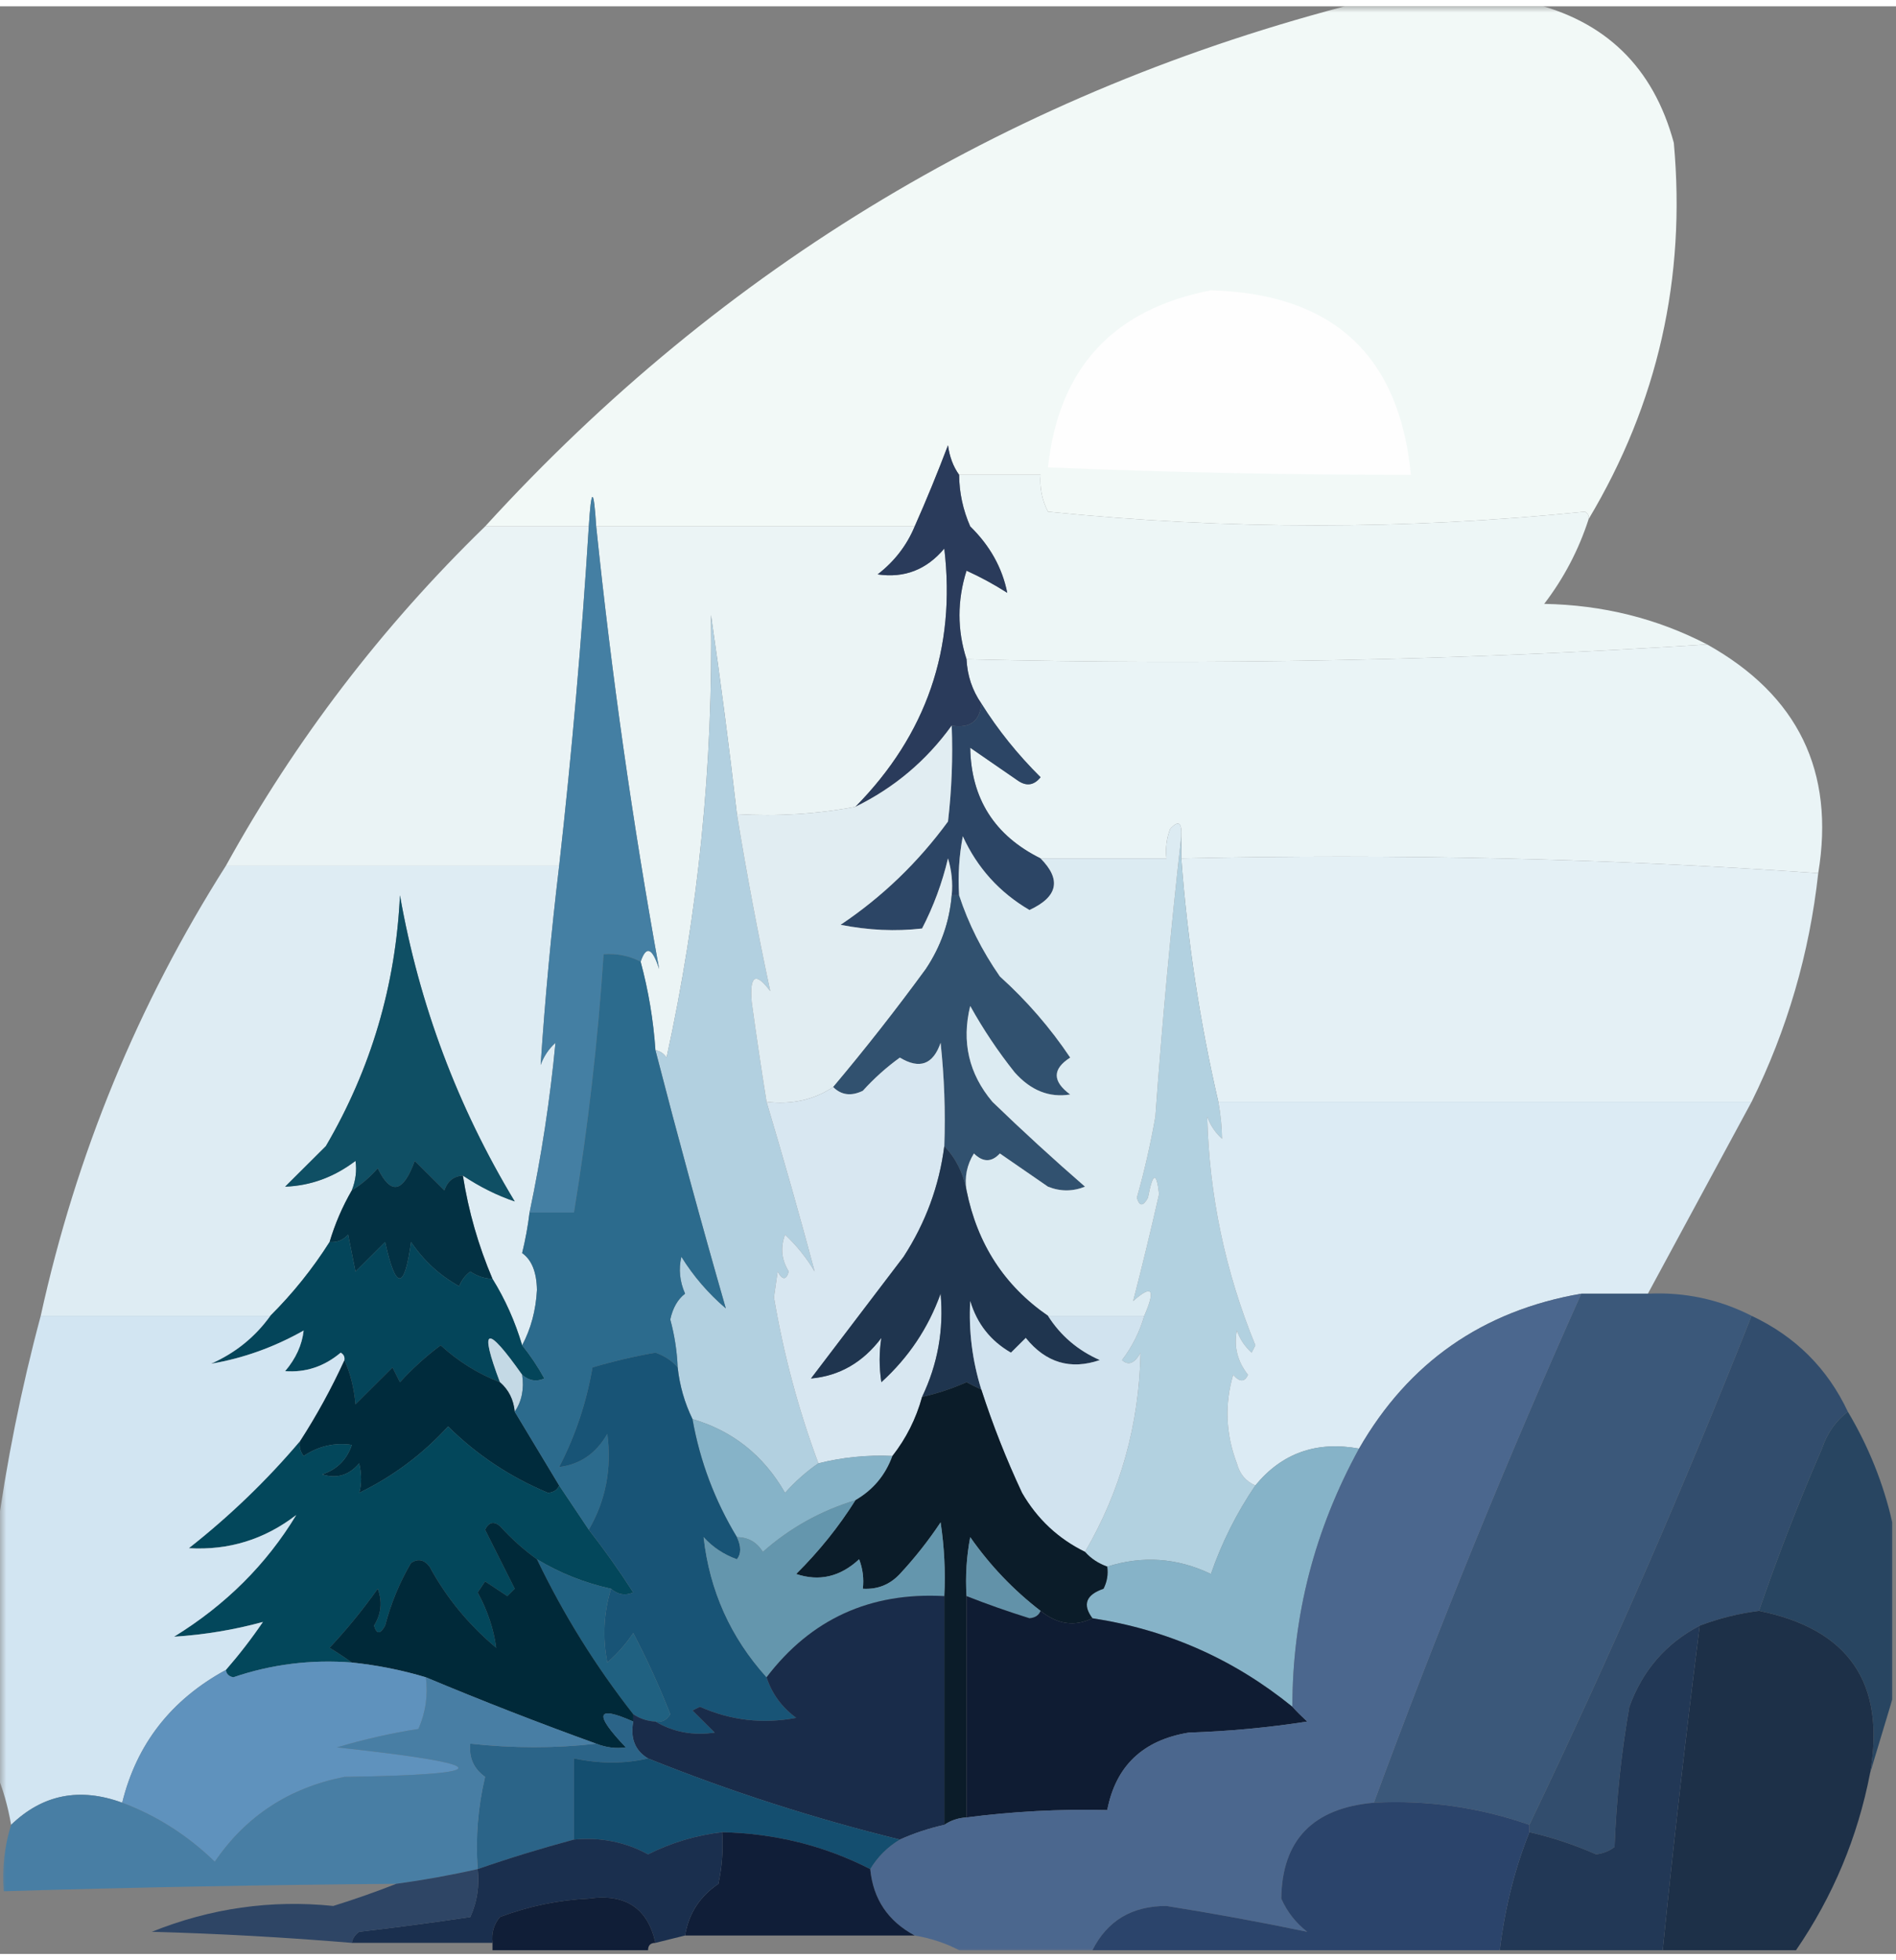<?xml version="1.0" encoding="UTF-8"?>
<svg xmlns="http://www.w3.org/2000/svg" xmlns:xlink="http://www.w3.org/1999/xlink" width="150px" height="155px" viewBox="0 0 150 154" version="1.1">
<rect x="0" y="0" width="150" height="154" fill="#808080" stroke="none"/>
<defs>
<filter id="alpha" filterUnits="objectBoundingBox" x="0%" y="0%" width="100%" height="100%">
  <feColorMatrix type="matrix" in="SourceGraphic" values="0 0 0 0 1 0 0 0 0 1 0 0 0 0 1 0 0 0 1 0"/>
</filter>
<mask id="mask0">
  <g filter="url(#alpha)">
<rect x="0" y="0" width="150" height="154" style="fill:rgb(0%,0%,0%);fill-opacity:0.992;stroke:none;"/>
  </g>
</mask>
<clipPath id="clip1">
  <rect x="0" y="0" width="150" height="154"/>
</clipPath>
<g id="surface5" clip-path="url(#clip1)">
<path style=" stroke:none;fill-rule:evenodd;fill:rgb(95.294%,98.039%,97.255%);fill-opacity:1;" d="M 107.52 -0.293 C 112.012 -0.293 116.504 -0.293 120.996 -0.293 C 126.992 1.109 130.801 4.805 132.422 10.793 C 133.398 21.48 131.152 31.398 125.684 40.543 C 125.723 40.285 125.625 40.09 125.391 39.957 C 111.27 41.406 97.109 41.406 82.91 39.957 C 82.438 39.043 82.242 38.07 82.324 37.043 C 80.176 37.043 78.027 37.043 75.879 37.043 C 75.414 36.395 75.121 35.617 75 34.707 C 74.172 36.887 73.297 39.027 72.363 41.125 C 63.965 41.125 55.566 41.125 47.168 41.125 C 46.973 38.016 46.777 38.016 46.582 41.125 C 43.848 41.125 41.113 41.125 38.379 41.125 C 57.258 20.449 80.305 6.645 107.52 -0.293 Z M 107.52 -0.293 "/>
</g>
<mask id="mask1">
  <g filter="url(#alpha)">
<rect x="0" y="0" width="150" height="154" style="fill:rgb(0%,0%,0%);fill-opacity:0.992;stroke:none;"/>
  </g>
</mask>
<clipPath id="clip2">
  <rect x="0" y="0" width="150" height="154"/>
</clipPath>
<g id="surface8" clip-path="url(#clip2)">
<path style=" stroke:none;fill-rule:evenodd;fill:rgb(93.333%,96.863%,96.863%);fill-opacity:1;" d="M 75.879 37.043 C 78.027 37.043 80.176 37.043 82.324 37.043 C 82.242 38.07 82.438 39.043 82.91 39.957 C 97.109 41.406 111.27 41.406 125.391 39.957 C 125.625 40.09 125.723 40.285 125.684 40.543 C 124.898 42.977 123.727 45.211 122.168 47.25 C 126.789 47.332 131.086 48.398 135.059 50.457 C 115.5 51.719 95.969 52.109 76.465 51.625 C 75.723 49.32 75.723 46.984 76.465 44.625 C 77.586 45.133 78.66 45.719 79.688 46.375 C 79.293 44.395 78.316 42.645 76.758 41.125 C 76.184 39.816 75.891 38.457 75.879 37.043 Z M 75.879 37.043 "/>
</g>
<mask id="mask2">
  <g filter="url(#alpha)">
<rect x="0" y="0" width="150" height="154" style="fill:rgb(0%,0%,0%);fill-opacity:0.996;stroke:none;"/>
  </g>
</mask>
<clipPath id="clip3">
  <rect x="0" y="0" width="150" height="154"/>
</clipPath>
<g id="surface11" clip-path="url(#clip3)">
<path style=" stroke:none;fill-rule:evenodd;fill:rgb(91.765%,95.686%,96.471%);fill-opacity:1;" d="M 135.059 50.457 C 142.25 54.473 145.18 60.5 143.848 68.543 C 127.258 67.379 110.461 66.992 93.457 67.375 C 93.457 66.793 93.457 66.207 93.457 65.625 C 93.52 64.527 93.227 64.336 92.578 65.043 C 92.289 65.797 92.191 66.574 92.285 67.375 C 88.965 67.375 85.645 67.375 82.324 67.375 C 78.688 65.574 76.828 62.656 76.758 58.625 C 78.027 59.5 79.297 60.375 80.566 61.25 C 81.23 61.688 81.816 61.59 82.324 60.957 C 80.508 59.156 78.945 57.211 77.637 55.125 C 76.914 54.078 76.527 52.91 76.465 51.625 C 95.969 52.109 115.5 51.719 135.059 50.457 Z M 135.059 50.457 "/>
</g>
<mask id="mask3">
  <g filter="url(#alpha)">
<rect x="0" y="0" width="150" height="154" style="fill:rgb(0%,0%,0%);fill-opacity:0.988;stroke:none;"/>
  </g>
</mask>
<clipPath id="clip4">
  <rect x="0" y="0" width="150" height="154"/>
</clipPath>
<g id="surface14" clip-path="url(#clip4)">
<path style=" stroke:none;fill-rule:evenodd;fill:rgb(92.157%,95.686%,96.471%);fill-opacity:1;" d="M 38.379 41.125 C 41.113 41.125 43.848 41.125 46.582 41.125 C 46.023 50.09 45.242 59.035 44.238 67.957 C 35.449 67.957 26.66 67.957 17.871 67.957 C 23.363 58.016 30.199 49.07 38.379 41.125 Z M 38.379 41.125 "/>
</g>
<mask id="mask4">
  <g filter="url(#alpha)">
<rect x="0" y="0" width="150" height="154" style="fill:rgb(0%,0%,0%);fill-opacity:0.996;stroke:none;"/>
  </g>
</mask>
<clipPath id="clip5">
  <rect x="0" y="0" width="150" height="154"/>
</clipPath>
<g id="surface17" clip-path="url(#clip5)">
<path style=" stroke:none;fill-rule:evenodd;fill:rgb(89.412%,94.118%,96.078%);fill-opacity:1;" d="M 93.457 67.375 C 110.461 66.992 127.258 67.379 143.848 68.543 C 143.156 74.879 141.398 80.906 138.574 86.625 C 124.512 86.625 110.449 86.625 96.387 86.625 C 94.922 80.301 93.945 73.883 93.457 67.375 Z M 93.457 67.375 "/>
</g>
<mask id="mask5">
  <g filter="url(#alpha)">
<rect x="0" y="0" width="150" height="154" style="fill:rgb(0%,0%,0%);fill-opacity:0.992;stroke:none;"/>
  </g>
</mask>
<clipPath id="clip6">
  <rect x="0" y="0" width="150" height="154"/>
</clipPath>
<g id="surface20" clip-path="url(#clip6)">
<path style=" stroke:none;fill-rule:evenodd;fill:rgb(87.451%,92.941%,95.686%);fill-opacity:1;" d="M 17.871 67.957 C 26.66 67.957 35.449 67.957 44.238 67.957 C 43.609 73.215 43.121 78.465 42.773 83.707 C 43.02 83.023 43.41 82.441 43.945 81.957 C 43.52 86.441 42.836 90.914 41.895 95.375 C 41.766 96.449 41.57 97.52 41.309 98.582 C 42.066 99.117 42.457 100.09 42.48 101.5 C 42.395 103.109 42.004 104.566 41.309 105.875 C 40.746 103.984 39.965 102.234 38.965 100.625 C 37.848 98.004 37.066 95.285 36.621 92.457 C 37.973 93.355 39.34 94.035 40.723 94.5 C 36.191 86.996 33.164 78.926 31.641 70.293 C 31.309 77.406 29.355 84.02 25.781 90.125 C 24.707 91.195 23.633 92.266 22.559 93.332 C 24.582 93.258 26.438 92.574 28.125 91.293 C 28.238 92.062 28.141 92.84 27.832 93.625 C 27.086 94.914 26.5 96.277 26.074 97.707 C 24.734 99.82 23.172 101.766 21.387 103.543 C 15.332 103.543 9.277 103.543 3.223 103.543 C 6.023 90.781 10.906 78.918 17.871 67.957 Z M 17.871 67.957 "/>
</g>
<mask id="mask6">
  <g filter="url(#alpha)">
<rect x="0" y="0" width="150" height="154" style="fill:rgb(0%,0%,0%);fill-opacity:0.996;stroke:none;"/>
  </g>
</mask>
<clipPath id="clip7">
  <rect x="0" y="0" width="150" height="154"/>
</clipPath>
<g id="surface23" clip-path="url(#clip7)">
<path style=" stroke:none;fill-rule:evenodd;fill:rgb(86.275%,92.157%,95.686%);fill-opacity:1;" d="M 96.387 86.625 C 110.449 86.625 124.512 86.625 138.574 86.625 C 135.84 91.68 133.105 96.734 130.371 101.793 C 128.613 101.793 126.855 101.793 125.098 101.793 C 117.297 103.145 111.438 107.23 107.52 114.043 C 104.145 113.43 101.41 114.402 99.316 116.957 C 98.559 116.633 98.074 116.051 97.852 115.207 C 96.973 112.891 96.875 110.559 97.559 108.207 C 98.082 108.797 98.473 108.797 98.73 108.207 C 97.895 107.141 97.602 105.973 97.852 104.707 C 98.098 105.391 98.488 105.977 99.023 106.457 C 99.121 106.266 99.219 106.07 99.316 105.875 C 96.934 100.051 95.664 94.023 95.508 87.793 C 95.754 88.477 96.145 89.059 96.68 89.543 C 96.668 88.605 96.57 87.633 96.387 86.625 Z M 96.387 86.625 "/>
</g>
<mask id="mask7">
  <g filter="url(#alpha)">
<rect x="0" y="0" width="150" height="154" style="fill:rgb(0%,0%,0%);fill-opacity:0.992;stroke:none;"/>
  </g>
</mask>
<clipPath id="clip8">
  <rect x="0" y="0" width="150" height="154"/>
</clipPath>
<g id="surface26" clip-path="url(#clip8)">
<path style=" stroke:none;fill-rule:evenodd;fill:rgb(19.216%,30.196%,42.745%);fill-opacity:1;" d="M 138.574 103.543 C 142.031 105.164 144.574 107.691 146.191 111.125 C 145.234 111.855 144.551 112.824 144.141 114.043 C 142.305 118.273 140.645 122.551 139.16 126.875 C 137.539 127.082 135.977 127.473 134.473 128.043 C 131.809 129.438 129.953 131.574 128.906 134.457 C 128.266 138.121 127.875 141.816 127.734 145.543 C 127.309 145.867 126.82 146.062 126.27 146.125 C 124.559 145.367 122.801 144.785 120.996 144.375 C 120.996 144.18 120.996 143.984 120.996 143.793 C 127.305 130.637 133.164 117.219 138.574 103.543 Z M 138.574 103.543 "/>
</g>
<mask id="mask8">
  <g filter="url(#alpha)">
<rect x="0" y="0" width="150" height="154" style="fill:rgb(0%,0%,0%);fill-opacity:0.976;stroke:none;"/>
  </g>
</mask>
<clipPath id="clip9">
  <rect x="0" y="0" width="150" height="154"/>
</clipPath>
<g id="surface29" clip-path="url(#clip9)">
<path style=" stroke:none;fill-rule:evenodd;fill:rgb(14.902%,26.667%,37.647%);fill-opacity:1;" d="M 146.191 111.125 C 147.828 113.871 149 116.789 149.707 119.875 C 149.707 124.543 149.707 129.207 149.707 133.875 C 149.121 135.82 148.535 137.766 147.949 139.707 C 149.195 132.59 146.266 128.312 139.16 126.875 C 140.645 122.551 142.305 118.273 144.141 114.043 C 144.551 112.824 145.234 111.855 146.191 111.125 Z M 146.191 111.125 "/>
</g>
<mask id="mask9">
  <g filter="url(#alpha)">
<rect x="0" y="0" width="150" height="154" style="fill:rgb(0%,0%,0%);fill-opacity:0.996;stroke:none;"/>
  </g>
</mask>
<clipPath id="clip10">
  <rect x="0" y="0" width="150" height="154"/>
</clipPath>
<g id="surface32" clip-path="url(#clip10)">
<path style=" stroke:none;fill-rule:evenodd;fill:rgb(82.353%,89.804%,94.902%);fill-opacity:1;" d="M 3.223 103.543 C 9.277 103.543 15.332 103.543 21.387 103.543 C 20.188 105.215 18.625 106.477 16.699 107.332 C 19.242 106.902 21.684 106.027 24.023 104.707 C 23.895 105.848 23.406 106.918 22.559 107.918 C 24.18 108.039 25.645 107.555 26.953 106.457 C 27.188 106.59 27.285 106.785 27.246 107.043 C 26.223 109.273 25.051 111.414 23.73 113.457 C 21.109 116.551 18.18 119.371 14.941 121.918 C 18.094 122.102 20.926 121.227 23.438 119.293 C 21.078 123.195 17.855 126.402 13.77 128.918 C 16.176 128.762 18.52 128.375 20.801 127.75 C 19.891 129.086 18.914 130.348 17.871 131.543 C 13.543 133.898 10.809 137.398 9.668 142.043 C 6.293 140.809 3.363 141.395 0.879 143.793 C 0.629 142.328 0.238 140.965 -0.293 139.707 C -0.293 133.484 -0.293 127.266 -0.293 121.043 C 0.504 115.141 1.676 109.305 3.223 103.543 Z M 3.223 103.543 "/>
</g>
<mask id="mask10">
  <g filter="url(#alpha)">
<rect x="0" y="0" width="150" height="154" style="fill:rgb(0%,0%,0%);fill-opacity:0.996;stroke:none;"/>
  </g>
</mask>
<clipPath id="clip11">
  <rect x="0" y="0" width="150" height="154"/>
</clipPath>
<g id="surface35" clip-path="url(#clip11)">
<path style=" stroke:none;fill-rule:evenodd;fill:rgb(29.02%,40%,55.686%);fill-opacity:1;" d="M 125.098 101.793 C 119.168 115.035 113.699 128.453 108.691 142.043 C 103.867 142.469 101.426 144.996 101.367 149.625 C 101.828 150.668 102.512 151.543 103.418 152.25 C 99.777 151.492 96.066 150.812 92.285 150.207 C 89.555 150.203 87.602 151.371 86.426 153.707 C 82.91 153.707 79.395 153.707 75.879 153.707 C 74.824 153.148 73.652 152.762 72.363 152.543 C 70.246 151.406 69.074 149.656 68.848 147.293 C 69.434 146.32 70.215 145.543 71.191 144.957 C 72.316 144.453 73.488 144.066 74.707 143.793 C 75.23 143.438 75.816 143.242 76.465 143.207 C 80.156 142.73 83.867 142.535 87.598 142.625 C 88.273 139.133 90.422 137.094 94.043 136.5 C 97.188 136.398 100.312 136.109 103.418 135.625 C 102.984 135.227 102.594 134.84 102.246 134.457 C 102.246 127.266 104.004 120.461 107.52 114.043 C 111.438 107.23 117.297 103.145 125.098 101.793 Z M 125.098 101.793 "/>
</g>
<mask id="mask11">
  <g filter="url(#alpha)">
<rect x="0" y="0" width="150" height="154" style="fill:rgb(0%,0%,0%);fill-opacity:0.984;stroke:none;"/>
  </g>
</mask>
<clipPath id="clip12">
  <rect x="0" y="0" width="150" height="154"/>
</clipPath>
<g id="surface38" clip-path="url(#clip12)">
<path style=" stroke:none;fill-rule:evenodd;fill:rgb(27.843%,49.412%,64.706%);fill-opacity:1;" d="M 33.691 132.125 C 38.141 133.988 42.633 135.738 47.168 137.375 C 43.953 137.746 40.633 137.746 37.207 137.375 C 37.086 138.477 37.477 139.352 38.379 140 C 37.812 142.371 37.617 144.801 37.793 147.293 C 35.664 147.773 33.516 148.16 31.348 148.457 C 20.992 148.539 10.641 148.734 0.293 149.043 C 0.156 147.227 0.352 145.477 0.879 143.793 C 3.363 141.395 6.293 140.809 9.668 142.043 C 12.398 143.066 14.84 144.621 16.992 146.707 C 19.453 143.102 22.871 140.863 27.246 140 C 39.465 139.816 39.27 139.035 26.66 137.668 C 28.77 137.039 30.918 136.551 33.105 136.207 C 33.676 134.898 33.871 133.539 33.691 132.125 Z M 33.691 132.125 "/>
</g>
<mask id="mask12">
  <g filter="url(#alpha)">
<rect x="0" y="0" width="150" height="154" style="fill:rgb(0%,0%,0%);fill-opacity:0.886;stroke:none;"/>
  </g>
</mask>
<clipPath id="clip13">
  <rect x="0" y="0" width="150" height="154"/>
</clipPath>
<g id="surface41" clip-path="url(#clip13)">
<path style=" stroke:none;fill-rule:evenodd;fill:rgb(13.725%,23.922%,38.039%);fill-opacity:1;" d="M 37.793 147.293 C 37.941 148.629 37.746 149.895 37.207 151.082 C 34.285 151.52 31.355 151.91 28.418 152.25 C 28.094 152.473 27.898 152.766 27.832 153.125 C 22.578 152.688 17.305 152.395 12.012 152.25 C 16.66 150.383 21.445 149.703 26.367 150.207 C 28.113 149.664 29.773 149.078 31.348 148.457 C 33.516 148.16 35.664 147.773 37.793 147.293 Z M 37.793 147.293 "/>
</g>
</defs>
<g id="surface1">
<use xlink:href="#surface5" mask="url(#mask0)"/>
<path style=" stroke:none;fill-rule:evenodd;fill:rgb(99.608%,99.608%,99.608%);fill-opacity:1;" d="M 95.801 22.457 C 105.438 22.719 110.711 27.582 111.621 37.043 C 102.047 37.047 92.477 36.852 82.91 36.457 C 83.754 28.617 88.051 23.953 95.801 22.457 Z M 95.801 22.457 "/>
<use xlink:href="#surface8" mask="url(#mask1)"/>
<path style=" stroke:none;fill-rule:evenodd;fill:rgb(92.157%,95.686%,96.078%);fill-opacity:1;" d="M 47.168 41.125 C 55.566 41.125 63.965 41.125 72.363 41.125 C 71.738 42.629 70.762 43.891 69.434 44.918 C 71.547 45.23 73.305 44.547 74.707 42.875 C 75.641 50.781 73.297 57.586 67.676 63.293 C 64.664 63.867 61.539 64.062 58.301 63.875 C 57.695 58.617 57.012 53.367 56.25 48.125 C 56.426 59.941 55.254 71.605 52.734 83.125 C 52.512 82.801 52.219 82.605 51.855 82.543 C 51.691 80.164 51.301 77.832 50.684 75.543 C 51.121 74.238 51.609 74.434 52.148 76.125 C 50.047 64.543 48.387 52.879 47.168 41.125 Z M 47.168 41.125 "/>
<use xlink:href="#surface11" mask="url(#mask2)"/>
<use xlink:href="#surface14" mask="url(#mask3)"/>
<path style=" stroke:none;fill-rule:evenodd;fill:rgb(16.471%,23.137%,35.686%);fill-opacity:1;" d="M 75.879 37.043 C 75.891 38.457 76.184 39.816 76.758 41.125 C 78.316 42.645 79.293 44.395 79.688 46.375 C 78.66 45.719 77.586 45.133 76.465 44.625 C 75.723 46.984 75.723 49.32 76.465 51.625 C 76.527 52.91 76.914 54.078 77.637 55.125 C 77.523 56.531 76.742 57.113 75.293 56.875 C 73.289 59.648 70.75 61.789 67.676 63.293 C 73.297 57.586 75.641 50.781 74.707 42.875 C 73.305 44.547 71.547 45.23 69.434 44.918 C 70.762 43.891 71.738 42.629 72.363 41.125 C 73.297 39.027 74.172 36.887 75 34.707 C 75.121 35.617 75.414 36.395 75.879 37.043 Z M 75.879 37.043 "/>
<path style=" stroke:none;fill-rule:evenodd;fill:rgb(69.804%,81.569%,87.843%);fill-opacity:1;" d="M 58.301 63.875 C 59.074 68.605 59.953 73.27 60.938 77.875 C 59.777 76.324 59.289 76.613 59.473 78.75 C 59.836 81.387 60.227 84.012 60.645 86.625 C 61.992 91.129 63.262 95.598 64.453 100.043 C 63.812 98.965 63.031 97.992 62.109 97.125 C 61.727 98.137 61.824 99.109 62.402 100.043 C 62.199 100.738 61.906 100.738 61.523 100.043 C 61.426 100.723 61.328 101.402 61.23 102.082 C 61.992 106.582 63.164 110.957 64.746 115.207 C 63.809 115.848 62.93 116.625 62.109 117.543 C 60.414 114.586 57.977 112.641 54.785 111.707 C 54.16 110.426 53.77 109.062 53.613 107.625 C 53.562 106.344 53.367 105.078 53.027 103.832 C 53.23 102.914 53.621 102.234 54.199 101.793 C 53.773 100.828 53.676 99.855 53.906 98.875 C 54.859 100.406 56.031 101.77 57.422 102.957 C 55.484 96.219 53.629 89.414 51.855 82.543 C 52.219 82.605 52.512 82.801 52.734 83.125 C 55.254 71.605 56.426 59.941 56.25 48.125 C 57.012 53.367 57.695 58.617 58.301 63.875 Z M 58.301 63.875 "/>
<path style=" stroke:none;fill-rule:evenodd;fill:rgb(17.255%,27.059%,39.608%);fill-opacity:1;" d="M 77.637 55.125 C 78.945 57.211 80.508 59.156 82.324 60.957 C 81.816 61.59 81.23 61.688 80.566 61.25 C 79.297 60.375 78.027 59.5 76.758 58.625 C 76.828 62.656 78.688 65.574 82.324 67.375 C 83.988 69.055 83.695 70.414 81.445 71.457 C 79.07 70.066 77.312 68.121 76.172 65.625 C 75.879 67.168 75.781 68.723 75.879 70.293 C 75.684 70.293 75.488 70.293 75.293 70.293 C 75.387 69.301 75.289 68.328 75 67.375 C 74.539 69.32 73.855 71.168 72.949 72.918 C 70.855 73.16 68.707 73.062 66.504 72.625 C 69.797 70.418 72.629 67.695 75 64.457 C 75.293 61.938 75.391 59.41 75.293 56.875 C 76.742 57.113 77.523 56.531 77.637 55.125 Z M 77.637 55.125 "/>
<use xlink:href="#surface17" mask="url(#mask4)"/>
<use xlink:href="#surface20" mask="url(#mask5)"/>
<path style=" stroke:none;fill-rule:evenodd;fill:rgb(88.235%,92.941%,94.902%);fill-opacity:1;" d="M 75.293 56.875 C 75.391 59.41 75.293 61.938 75 64.457 C 72.629 67.695 69.797 70.418 66.504 72.625 C 68.707 73.062 70.855 73.16 72.949 72.918 C 73.855 71.168 74.539 69.32 75 67.375 C 75.289 68.328 75.387 69.301 75.293 70.293 C 75.117 72.395 74.434 74.34 73.242 76.125 C 70.898 79.332 68.457 82.441 65.918 85.457 C 64.367 86.473 62.609 86.863 60.645 86.625 C 60.227 84.012 59.836 81.387 59.473 78.75 C 59.289 76.613 59.777 76.324 60.938 77.875 C 59.953 73.27 59.074 68.605 58.301 63.875 C 61.539 64.062 64.664 63.867 67.676 63.293 C 70.75 61.789 73.289 59.648 75.293 56.875 Z M 75.293 56.875 "/>
<path style=" stroke:none;fill-rule:evenodd;fill:rgb(69.804%,81.961%,87.843%);fill-opacity:1;" d="M 93.457 65.625 C 93.457 66.207 93.457 66.793 93.457 67.375 C 93.945 73.883 94.922 80.301 96.387 86.625 C 96.57 87.633 96.668 88.605 96.68 89.543 C 96.145 89.059 95.754 88.477 95.508 87.793 C 95.664 94.023 96.934 100.051 99.316 105.875 C 99.219 106.07 99.121 106.266 99.023 106.457 C 98.488 105.977 98.098 105.391 97.852 104.707 C 97.602 105.973 97.895 107.141 98.73 108.207 C 98.473 108.797 98.082 108.797 97.559 108.207 C 96.875 110.559 96.973 112.891 97.852 115.207 C 98.074 116.051 98.559 116.633 99.316 116.957 C 97.844 119.117 96.672 121.449 95.801 123.957 C 93.133 122.68 90.398 122.488 87.598 123.375 C 86.891 123.121 86.305 122.734 85.84 122.207 C 88.656 117.387 90.121 112.137 90.234 106.457 C 89.758 107.309 89.27 107.504 88.77 107.043 C 89.578 105.98 90.164 104.812 90.527 103.543 C 91.445 101.434 91.152 101.043 89.648 102.375 C 90.359 99.633 91.043 96.812 91.699 93.918 C 91.492 92.105 91.199 92.203 90.82 94.207 C 90.438 94.906 90.145 94.906 89.941 94.207 C 90.539 92.102 91.027 89.961 91.406 87.793 C 91.945 80.301 92.633 72.914 93.457 65.625 Z M 93.457 65.625 "/>
<path style=" stroke:none;fill-rule:evenodd;fill:rgb(5.882%,30.98%,39.216%);fill-opacity:1;" d="M 36.621 92.457 C 35.891 92.504 35.402 92.891 35.156 93.625 C 34.375 92.848 33.594 92.07 32.812 91.293 C 31.891 93.832 30.914 94.023 29.883 91.875 C 29.273 92.582 28.59 93.164 27.832 93.625 C 28.141 92.84 28.238 92.062 28.125 91.293 C 26.438 92.574 24.582 93.258 22.559 93.332 C 23.633 92.266 24.707 91.195 25.781 90.125 C 29.355 84.02 31.309 77.406 31.641 70.293 C 33.164 78.926 36.191 86.996 40.723 94.5 C 39.34 94.035 37.973 93.355 36.621 92.457 Z M 36.621 92.457 "/>
<path style=" stroke:none;fill-rule:evenodd;fill:rgb(19.216%,31.765%,43.529%);fill-opacity:1;" d="M 75.293 70.293 C 75.488 70.293 75.684 70.293 75.879 70.293 C 76.613 72.535 77.688 74.672 79.102 76.707 C 81.234 78.629 83.09 80.77 84.668 83.125 C 83.25 84.027 83.25 85 84.668 86.043 C 83.016 86.312 81.551 85.73 80.273 84.293 C 78.957 82.641 77.785 80.891 76.758 79.043 C 76.062 81.883 76.648 84.41 78.516 86.625 C 80.902 88.93 83.344 91.164 85.84 93.332 C 84.863 93.723 83.887 93.723 82.91 93.332 C 81.641 92.457 80.371 91.582 79.102 90.707 C 78.449 91.414 77.766 91.414 77.051 90.707 C 76.492 91.609 76.297 92.582 76.465 93.625 C 76.207 92.258 75.621 91.09 74.707 90.125 C 74.805 87.395 74.707 84.672 74.414 81.957 C 73.82 83.68 72.75 84.066 71.191 83.125 C 70.129 83.891 69.152 84.766 68.262 85.75 C 67.344 86.195 66.562 86.098 65.918 85.457 C 68.457 82.441 70.898 79.332 73.242 76.125 C 74.434 74.34 75.117 72.395 75.293 70.293 Z M 75.293 70.293 "/>
<path style=" stroke:none;fill-rule:evenodd;fill:rgb(26.667%,49.804%,63.922%);fill-opacity:1;" d="M 47.168 41.125 C 48.387 52.879 50.047 64.543 52.148 76.125 C 51.609 74.434 51.121 74.238 50.684 75.543 C 49.781 75.074 48.805 74.879 47.754 74.957 C 47.305 81.797 46.523 88.602 45.41 95.375 C 44.238 95.375 43.066 95.375 41.895 95.375 C 42.836 90.914 43.52 86.441 43.945 81.957 C 43.41 82.441 43.02 83.023 42.773 83.707 C 43.121 78.465 43.609 73.215 44.238 67.957 C 45.242 59.035 46.023 50.09 46.582 41.125 C 46.777 38.016 46.973 38.016 47.168 41.125 Z M 47.168 41.125 "/>
<path style=" stroke:none;fill-rule:evenodd;fill:rgb(84.706%,90.588%,94.51%);fill-opacity:1;" d="M 74.707 90.125 C 74.305 93.266 73.23 96.184 71.484 98.875 C 69.043 102.082 66.602 105.293 64.16 108.5 C 66.414 108.297 68.27 107.227 69.727 105.293 C 69.547 106.426 69.547 107.59 69.727 108.793 C 71.879 106.84 73.441 104.508 74.414 101.793 C 74.676 104.645 74.188 107.367 72.949 109.957 C 72.477 111.676 71.695 113.23 70.605 114.625 C 68.613 114.531 66.66 114.727 64.746 115.207 C 63.164 110.957 61.992 106.582 61.23 102.082 C 61.328 101.402 61.426 100.723 61.523 100.043 C 61.906 100.738 62.199 100.738 62.402 100.043 C 61.824 99.109 61.727 98.137 62.109 97.125 C 63.031 97.992 63.812 98.965 64.453 100.043 C 63.262 95.598 61.992 91.129 60.645 86.625 C 62.609 86.863 64.367 86.473 65.918 85.457 C 66.562 86.098 67.344 86.195 68.262 85.75 C 69.152 84.766 70.129 83.891 71.191 83.125 C 72.75 84.066 73.82 83.68 74.414 81.957 C 74.707 84.672 74.805 87.395 74.707 90.125 Z M 74.707 90.125 "/>
<path style=" stroke:none;fill-rule:evenodd;fill:rgb(86.275%,92.157%,94.902%);fill-opacity:1;" d="M 93.457 65.625 C 92.633 72.914 91.945 80.301 91.406 87.793 C 91.027 89.961 90.539 92.102 89.941 94.207 C 90.145 94.906 90.438 94.906 90.82 94.207 C 91.199 92.203 91.492 92.105 91.699 93.918 C 91.043 96.812 90.359 99.633 89.648 102.375 C 91.152 101.043 91.445 101.434 90.527 103.543 C 87.988 103.543 85.449 103.543 82.91 103.543 C 79.465 101.172 77.316 97.863 76.465 93.625 C 76.297 92.582 76.492 91.609 77.051 90.707 C 77.766 91.414 78.449 91.414 79.102 90.707 C 80.371 91.582 81.641 92.457 82.91 93.332 C 83.887 93.723 84.863 93.723 85.84 93.332 C 83.344 91.164 80.902 88.93 78.516 86.625 C 76.648 84.41 76.062 81.883 76.758 79.043 C 77.785 80.891 78.957 82.641 80.273 84.293 C 81.551 85.73 83.016 86.312 84.668 86.043 C 83.25 85 83.25 84.027 84.668 83.125 C 83.09 80.77 81.234 78.629 79.102 76.707 C 77.688 74.672 76.613 72.535 75.879 70.293 C 75.781 68.723 75.879 67.168 76.172 65.625 C 77.312 68.121 79.07 70.066 81.445 71.457 C 83.695 70.414 83.988 69.055 82.324 67.375 C 85.645 67.375 88.965 67.375 92.285 67.375 C 92.191 66.574 92.289 65.797 92.578 65.043 C 93.227 64.336 93.52 64.527 93.457 65.625 Z M 93.457 65.625 "/>
<use xlink:href="#surface23" mask="url(#mask6)"/>
<path style=" stroke:none;fill-rule:evenodd;fill:rgb(1.176%,19.216%,26.275%);fill-opacity:1;" d="M 36.621 92.457 C 37.066 95.285 37.848 98.004 38.965 100.625 C 38.332 100.602 37.746 100.406 37.207 100.043 C 36.801 100.348 36.508 100.738 36.328 101.207 C 34.781 100.348 33.512 99.18 32.52 97.707 C 31.996 101.543 31.312 101.543 30.469 97.707 C 29.688 98.484 28.906 99.266 28.125 100.043 C 27.93 99.07 27.734 98.098 27.539 97.125 C 27.145 97.562 26.656 97.758 26.074 97.707 C 26.5 96.277 27.086 94.914 27.832 93.625 C 28.59 93.164 29.273 92.582 29.883 91.875 C 30.914 94.023 31.891 93.832 32.812 91.293 C 33.594 92.07 34.375 92.848 35.156 93.625 C 35.402 92.891 35.891 92.504 36.621 92.457 Z M 36.621 92.457 "/>
<path style=" stroke:none;fill-rule:evenodd;fill:rgb(12.157%,20.784%,30.98%);fill-opacity:1;" d="M 74.707 90.125 C 75.621 91.09 76.207 92.258 76.465 93.625 C 77.316 97.863 79.465 101.172 82.91 103.543 C 83.906 105.113 85.273 106.277 87.012 107.043 C 84.691 107.84 82.738 107.254 81.152 105.293 C 80.762 105.68 80.371 106.07 79.98 106.457 C 78.367 105.531 77.293 104.168 76.758 102.375 C 76.629 104.75 76.922 107.082 77.637 109.375 C 77.258 109.199 76.863 109.004 76.465 108.793 C 75.32 109.301 74.148 109.688 72.949 109.957 C 74.188 107.367 74.676 104.645 74.414 101.793 C 73.441 104.508 71.879 106.84 69.727 108.793 C 69.547 107.59 69.547 106.426 69.727 105.293 C 68.27 107.227 66.414 108.297 64.16 108.5 C 66.602 105.293 69.043 102.082 71.484 98.875 C 73.23 96.184 74.305 93.266 74.707 90.125 Z M 74.707 90.125 "/>
<path style=" stroke:none;fill-rule:evenodd;fill:rgb(1.569%,27.059%,35.294%);fill-opacity:1;" d="M 38.965 100.625 C 39.965 102.234 40.746 103.984 41.309 105.875 C 41.961 106.684 42.547 107.559 43.066 108.5 C 42.434 108.773 41.848 108.676 41.309 108.207 C 38.477 104.191 37.891 104.387 39.551 108.793 C 37.809 108.117 36.246 107.145 34.863 105.875 C 33.703 106.738 32.629 107.711 31.641 108.793 C 31.445 108.402 31.25 108.016 31.055 107.625 C 30.078 108.598 29.102 109.57 28.125 110.543 C 28.012 109.254 27.719 108.086 27.246 107.043 C 27.285 106.785 27.188 106.59 26.953 106.457 C 25.645 107.555 24.18 108.039 22.559 107.918 C 23.406 106.918 23.895 105.848 24.023 104.707 C 21.684 106.027 19.242 106.902 16.699 107.332 C 18.625 106.477 20.188 105.215 21.387 103.543 C 23.172 101.766 24.734 99.82 26.074 97.707 C 26.656 97.758 27.145 97.562 27.539 97.125 C 27.734 98.098 27.93 99.07 28.125 100.043 C 28.906 99.266 29.688 98.484 30.469 97.707 C 31.312 101.543 31.996 101.543 32.52 97.707 C 33.512 99.18 34.781 100.348 36.328 101.207 C 36.508 100.738 36.801 100.348 37.207 100.043 C 37.746 100.406 38.332 100.602 38.965 100.625 Z M 38.965 100.625 "/>
<path style=" stroke:none;fill-rule:evenodd;fill:rgb(23.137%,34.51%,47.843%);fill-opacity:1;" d="M 125.098 101.793 C 126.855 101.793 128.613 101.793 130.371 101.793 C 133.277 101.656 136.008 102.238 138.574 103.543 C 133.164 117.219 127.305 130.637 120.996 143.793 C 117.023 142.406 112.922 141.824 108.691 142.043 C 113.699 128.453 119.168 115.035 125.098 101.793 Z M 125.098 101.793 "/>
<path style=" stroke:none;fill-rule:evenodd;fill:rgb(81.961%,89.02%,93.725%);fill-opacity:1;" d="M 82.91 103.543 C 85.449 103.543 87.988 103.543 90.527 103.543 C 90.164 104.812 89.578 105.98 88.77 107.043 C 89.27 107.504 89.758 107.309 90.234 106.457 C 90.121 112.137 88.656 117.387 85.84 122.207 C 83.719 121.168 82.059 119.613 80.859 117.543 C 79.609 114.875 78.535 112.152 77.637 109.375 C 76.922 107.082 76.629 104.75 76.758 102.375 C 77.293 104.168 78.367 105.531 79.98 106.457 C 80.371 106.07 80.762 105.68 81.152 105.293 C 82.738 107.254 84.691 107.84 87.012 107.043 C 85.273 106.277 83.906 105.113 82.91 103.543 Z M 82.91 103.543 "/>
<use xlink:href="#surface26" mask="url(#mask7)"/>
<path style=" stroke:none;fill-rule:evenodd;fill:rgb(76.863%,85.098%,89.804%);fill-opacity:1;" d="M 41.309 108.207 C 41.477 109.324 41.281 110.297 40.723 111.125 C 40.629 110.16 40.238 109.383 39.551 108.793 C 37.891 104.387 38.477 104.191 41.309 108.207 Z M 41.309 108.207 "/>
<path style=" stroke:none;fill-rule:evenodd;fill:rgb(0%,16.863%,23.529%);fill-opacity:1;" d="M 39.551 108.793 C 40.238 109.383 40.629 110.16 40.723 111.125 C 41.895 113.07 43.066 115.016 44.238 116.957 C 44.102 117.305 43.809 117.5 43.359 117.543 C 40.359 116.293 37.723 114.543 35.449 112.293 C 33.438 114.492 31.094 116.242 28.418 117.543 C 28.613 116.863 28.613 116.086 28.418 115.207 C 27.617 116.156 26.641 116.449 25.488 116.082 C 26.66 115.695 27.441 114.918 27.832 113.75 C 26.473 113.551 25.203 113.844 24.023 114.625 C 23.75 114.277 23.652 113.891 23.73 113.457 C 25.051 111.414 26.223 109.273 27.246 107.043 C 27.719 108.086 28.012 109.254 28.125 110.543 C 29.102 109.57 30.078 108.598 31.055 107.625 C 31.25 108.016 31.445 108.402 31.641 108.793 C 32.629 107.711 33.703 106.738 34.863 105.875 C 36.246 107.145 37.809 108.117 39.551 108.793 Z M 39.551 108.793 "/>
<path style=" stroke:none;fill-rule:evenodd;fill:rgb(52.549%,70.196%,78.431%);fill-opacity:1;" d="M 54.785 111.707 C 57.977 112.641 60.414 114.586 62.109 117.543 C 62.93 116.625 63.809 115.848 64.746 115.207 C 66.66 114.727 68.613 114.531 70.605 114.625 C 70.055 116.148 69.078 117.312 67.676 118.125 C 64.934 118.953 62.492 120.316 60.352 122.207 C 59.875 121.438 59.191 121.047 58.301 121.043 C 56.551 118.152 55.379 115.043 54.785 111.707 Z M 54.785 111.707 "/>
<use xlink:href="#surface29" mask="url(#mask8)"/>
<path style=" stroke:none;fill-rule:evenodd;fill:rgb(1.176%,27.843%,35.686%);fill-opacity:1;" d="M 44.238 116.957 C 45.012 118.102 45.793 119.27 46.582 120.457 C 47.82 122.043 48.992 123.695 50.098 125.418 C 49.465 125.691 48.879 125.594 48.34 125.125 C 46.238 124.66 44.285 123.883 42.48 122.793 C 41.43 122.039 40.453 121.164 39.551 120.168 C 39.062 119.766 38.672 119.863 38.379 120.457 C 39.16 122.016 39.941 123.57 40.723 125.125 C 40.527 125.32 40.332 125.516 40.137 125.707 C 39.551 125.32 38.965 124.93 38.379 124.543 C 38.184 124.832 37.988 125.125 37.793 125.418 C 38.57 126.848 39.059 128.305 39.258 129.793 C 37.078 127.973 35.32 125.836 33.984 123.375 C 33.562 122.82 33.074 122.723 32.52 123.082 C 31.609 124.633 30.926 126.285 30.469 128.043 C 30.086 128.738 29.793 128.738 29.59 128.043 C 30.168 127.109 30.266 126.137 29.883 125.125 C 28.723 126.766 27.453 128.32 26.074 129.793 C 26.719 130.188 27.305 130.574 27.832 130.957 C 24.609 130.707 21.484 131.094 18.457 132.125 C 18.102 132.051 17.906 131.859 17.871 131.543 C 18.914 130.348 19.891 129.086 20.801 127.75 C 18.52 128.375 16.176 128.762 13.77 128.918 C 17.855 126.402 21.078 123.195 23.438 119.293 C 20.926 121.227 18.094 122.102 14.941 121.918 C 18.18 119.371 21.109 116.551 23.73 113.457 C 23.652 113.891 23.75 114.277 24.023 114.625 C 25.203 113.844 26.473 113.551 27.832 113.75 C 27.441 114.918 26.66 115.695 25.488 116.082 C 26.641 116.449 27.617 116.156 28.418 115.207 C 28.613 116.086 28.613 116.863 28.418 117.543 C 31.094 116.242 33.438 114.492 35.449 112.293 C 37.723 114.543 40.359 116.293 43.359 117.543 C 43.809 117.5 44.102 117.305 44.238 116.957 Z M 44.238 116.957 "/>
<path style=" stroke:none;fill-rule:evenodd;fill:rgb(17.255%,41.961%,55.294%);fill-opacity:1;" d="M 50.684 75.543 C 51.301 77.832 51.691 80.164 51.855 82.543 C 53.629 89.414 55.484 96.219 57.422 102.957 C 56.031 101.77 54.859 100.406 53.906 98.875 C 53.676 99.855 53.773 100.828 54.199 101.793 C 53.621 102.234 53.23 102.914 53.027 103.832 C 53.367 105.078 53.562 106.344 53.613 107.625 C 53.168 107.105 52.582 106.715 51.855 106.457 C 50.152 106.754 48.492 107.145 46.875 107.625 C 46.398 110.398 45.52 113.023 44.238 115.5 C 45.895 115.297 47.164 114.422 48.047 112.875 C 48.41 115.625 47.922 118.156 46.582 120.457 C 45.793 119.27 45.012 118.102 44.238 116.957 C 43.066 115.016 41.895 113.07 40.723 111.125 C 41.281 110.297 41.477 109.324 41.309 108.207 C 41.848 108.676 42.434 108.773 43.066 108.5 C 42.547 107.559 41.961 106.684 41.309 105.875 C 42.004 104.566 42.395 103.109 42.48 101.5 C 42.457 100.09 42.066 99.117 41.309 98.582 C 41.57 97.52 41.766 96.449 41.895 95.375 C 43.066 95.375 44.238 95.375 45.41 95.375 C 46.523 88.602 47.305 81.797 47.754 74.957 C 48.805 74.879 49.781 75.074 50.684 75.543 Z M 50.684 75.543 "/>
<path style=" stroke:none;fill-rule:evenodd;fill:rgb(9.412%,32.941%,46.275%);fill-opacity:1;" d="M 53.613 107.625 C 53.77 109.062 54.16 110.426 54.785 111.707 C 55.379 115.043 56.551 118.152 58.301 121.043 C 58.645 121.781 58.645 122.363 58.301 122.793 C 57.27 122.426 56.391 121.844 55.664 121.043 C 56.137 125.273 57.797 128.969 60.645 132.125 C 61.07 133.43 61.852 134.496 62.988 135.332 C 60.355 135.832 57.816 135.539 55.371 134.457 C 55.176 134.555 54.98 134.652 54.785 134.75 C 55.371 135.332 55.957 135.918 56.543 136.5 C 54.832 136.754 53.27 136.461 51.855 135.625 C 52.367 135.703 52.758 135.508 53.027 135.043 C 52.16 132.832 51.184 130.695 50.098 128.625 C 49.523 129.488 48.84 130.266 48.047 130.957 C 47.66 128.98 47.758 127.039 48.34 125.125 C 48.879 125.594 49.465 125.691 50.098 125.418 C 48.992 123.695 47.82 122.043 46.582 120.457 C 47.922 118.156 48.41 115.625 48.047 112.875 C 47.164 114.422 45.895 115.297 44.238 115.5 C 45.52 113.023 46.398 110.398 46.875 107.625 C 48.492 107.145 50.152 106.754 51.855 106.457 C 52.582 106.715 53.168 107.105 53.613 107.625 Z M 53.613 107.625 "/>
<path style=" stroke:none;fill-rule:evenodd;fill:rgb(52.549%,70.196%,78.431%);fill-opacity:1;" d="M 107.52 114.043 C 104.004 120.461 102.246 127.266 102.246 134.457 C 97.617 130.695 92.344 128.363 86.426 127.457 C 85.621 126.379 85.914 125.602 87.305 125.125 C 87.586 124.57 87.684 123.988 87.598 123.375 C 90.398 122.488 93.133 122.68 95.801 123.957 C 96.672 121.449 97.844 119.117 99.316 116.957 C 101.41 114.402 104.145 113.43 107.52 114.043 Z M 107.52 114.043 "/>
<path style=" stroke:none;fill-rule:evenodd;fill:rgb(4.314%,10.98%,16.078%);fill-opacity:1;" d="M 77.637 109.375 C 78.535 112.152 79.609 114.875 80.859 117.543 C 82.059 119.613 83.719 121.168 85.84 122.207 C 86.305 122.734 86.891 123.121 87.598 123.375 C 87.684 123.988 87.586 124.57 87.305 125.125 C 85.914 125.602 85.621 126.379 86.426 127.457 C 85.031 128.141 83.664 127.949 82.324 126.875 C 80.176 125.223 78.32 123.277 76.758 121.043 C 76.465 122.586 76.367 124.141 76.465 125.707 C 76.465 131.543 76.465 137.375 76.465 143.207 C 75.816 143.242 75.23 143.438 74.707 143.793 C 74.707 137.766 74.707 131.734 74.707 125.707 C 74.805 123.754 74.707 121.809 74.414 119.875 C 73.453 121.32 72.379 122.68 71.191 123.957 C 70.398 124.805 69.426 125.191 68.262 125.125 C 68.355 124.324 68.258 123.547 67.969 122.793 C 66.477 124.18 64.816 124.57 62.988 123.957 C 64.801 122.16 66.363 120.215 67.676 118.125 C 69.078 117.312 70.055 116.148 70.605 114.625 C 71.695 113.23 72.477 111.676 72.949 109.957 C 74.148 109.688 75.32 109.301 76.465 108.793 C 76.863 109.004 77.258 109.199 77.637 109.375 Z M 77.637 109.375 "/>
<path style=" stroke:none;fill-rule:evenodd;fill:rgb(39.216%,58.824%,67.843%);fill-opacity:1;" d="M 67.676 118.125 C 66.363 120.215 64.801 122.16 62.988 123.957 C 64.816 124.57 66.477 124.18 67.969 122.793 C 68.258 123.547 68.355 124.324 68.262 125.125 C 69.426 125.191 70.398 124.805 71.191 123.957 C 72.379 122.68 73.453 121.32 74.414 119.875 C 74.707 121.809 74.805 123.754 74.707 125.707 C 68.844 125.383 64.156 127.52 60.645 132.125 C 57.797 128.969 56.137 125.273 55.664 121.043 C 56.391 121.844 57.27 122.426 58.301 122.793 C 58.645 122.363 58.645 121.781 58.301 121.043 C 59.191 121.047 59.875 121.438 60.352 122.207 C 62.492 120.316 64.934 118.953 67.676 118.125 Z M 67.676 118.125 "/>
<path style=" stroke:none;fill-rule:evenodd;fill:rgb(38.431%,57.255%,66.275%);fill-opacity:1;" d="M 82.324 126.875 C 82.188 127.223 81.895 127.418 81.445 127.457 C 79.75 126.93 78.09 126.344 76.465 125.707 C 76.367 124.141 76.465 122.586 76.758 121.043 C 78.32 123.277 80.176 125.223 82.324 126.875 Z M 82.324 126.875 "/>
<use xlink:href="#surface32" mask="url(#mask9)"/>
<path style=" stroke:none;fill-rule:evenodd;fill:rgb(12.549%,38.039%,50.588%);fill-opacity:1;" d="M 42.48 122.793 C 44.285 123.883 46.238 124.66 48.34 125.125 C 47.758 127.039 47.66 128.98 48.047 130.957 C 48.84 130.266 49.523 129.488 50.098 128.625 C 51.184 130.695 52.16 132.832 53.027 135.043 C 52.758 135.508 52.367 135.703 51.855 135.625 C 51.207 135.59 50.621 135.398 50.098 135.043 C 47.113 131.234 44.574 127.152 42.48 122.793 Z M 42.48 122.793 "/>
<path style=" stroke:none;fill-rule:evenodd;fill:rgb(11.373%,18.824%,28.235%);fill-opacity:1;" d="M 139.16 126.875 C 146.266 128.312 149.195 132.59 147.949 139.707 C 146.965 144.781 145.012 149.449 142.09 153.707 C 138.574 153.707 135.059 153.707 131.543 153.707 C 132.41 145.141 133.387 136.586 134.473 128.043 C 135.977 127.473 137.539 127.082 139.16 126.875 Z M 139.16 126.875 "/>
<path style=" stroke:none;fill-rule:evenodd;fill:rgb(0%,16.078%,22.353%);fill-opacity:1;" d="M 42.48 122.793 C 44.574 127.152 47.113 131.234 50.098 135.043 C 50.098 135.234 50.098 135.43 50.098 135.625 C 47.164 134.32 46.969 135 49.512 137.668 C 48.738 137.781 47.957 137.684 47.168 137.375 C 42.633 135.738 38.141 133.988 33.691 132.125 C 31.777 131.551 29.824 131.164 27.832 130.957 C 27.305 130.574 26.719 130.188 26.074 129.793 C 27.453 128.32 28.723 126.766 29.883 125.125 C 30.266 126.137 30.168 127.109 29.59 128.043 C 29.793 128.738 30.086 128.738 30.469 128.043 C 30.926 126.285 31.609 124.633 32.52 123.082 C 33.074 122.723 33.562 122.82 33.984 123.375 C 35.32 125.836 37.078 127.973 39.258 129.793 C 39.059 128.305 38.57 126.848 37.793 125.418 C 37.988 125.125 38.184 124.832 38.379 124.543 C 38.965 124.93 39.551 125.32 40.137 125.707 C 40.332 125.516 40.527 125.32 40.723 125.125 C 39.941 123.57 39.16 122.016 38.379 120.457 C 38.672 119.863 39.062 119.766 39.551 120.168 C 40.453 121.164 41.43 122.039 42.48 122.793 Z M 42.48 122.793 "/>
<path style=" stroke:none;fill-rule:evenodd;fill:rgb(5.882%,10.98%,20%);fill-opacity:1;" d="M 76.465 125.707 C 78.09 126.344 79.75 126.93 81.445 127.457 C 81.895 127.418 82.188 127.223 82.324 126.875 C 83.664 127.949 85.031 128.141 86.426 127.457 C 92.344 128.363 97.617 130.695 102.246 134.457 C 102.594 134.84 102.984 135.227 103.418 135.625 C 100.312 136.109 97.188 136.398 94.043 136.5 C 90.422 137.094 88.273 139.133 87.598 142.625 C 83.867 142.535 80.156 142.73 76.465 143.207 C 76.465 137.375 76.465 131.543 76.465 125.707 Z M 76.465 125.707 "/>
<path style=" stroke:none;fill-rule:evenodd;fill:rgb(13.333%,21.961%,33.725%);fill-opacity:1;" d="M 134.473 128.043 C 133.387 136.586 132.41 145.141 131.543 153.707 C 127.246 153.707 122.949 153.707 118.652 153.707 C 119.055 150.375 119.836 147.266 120.996 144.375 C 122.801 144.785 124.559 145.367 126.27 146.125 C 126.82 146.062 127.309 145.867 127.734 145.543 C 127.875 141.816 128.266 138.121 128.906 134.457 C 129.953 131.574 131.809 129.438 134.473 128.043 Z M 134.473 128.043 "/>
<path style=" stroke:none;fill-rule:evenodd;fill:rgb(9.804%,17.255%,29.02%);fill-opacity:1;" d="M 74.707 125.707 C 74.707 131.734 74.707 137.766 74.707 143.793 C 73.488 144.066 72.316 144.453 71.191 144.957 C 64.387 143.285 57.746 141.145 51.27 138.543 C 50.242 137.93 49.852 136.957 50.098 135.625 C 50.098 135.43 50.098 135.234 50.098 135.043 C 50.621 135.398 51.207 135.59 51.855 135.625 C 53.27 136.461 54.832 136.754 56.543 136.5 C 55.957 135.918 55.371 135.332 54.785 134.75 C 54.98 134.652 55.176 134.555 55.371 134.457 C 57.816 135.539 60.355 135.832 62.988 135.332 C 61.852 134.496 61.07 133.43 60.645 132.125 C 64.156 127.52 68.844 125.383 74.707 125.707 Z M 74.707 125.707 "/>
<use xlink:href="#surface35" mask="url(#mask10)"/>
<path style=" stroke:none;fill-rule:evenodd;fill:rgb(16.863%,39.216%,53.333%);fill-opacity:1;" d="M 50.098 135.625 C 49.852 136.957 50.242 137.93 51.27 138.543 C 49.422 138.973 47.469 138.973 45.41 138.543 C 45.41 140.68 45.41 142.82 45.41 144.957 C 42.844 145.645 40.305 146.422 37.793 147.293 C 37.617 144.801 37.812 142.371 38.379 140 C 37.477 139.352 37.086 138.477 37.207 137.375 C 40.633 137.746 43.953 137.746 47.168 137.375 C 47.957 137.684 48.738 137.781 49.512 137.668 C 46.969 135 47.164 134.32 50.098 135.625 Z M 50.098 135.625 "/>
<path style=" stroke:none;fill-rule:evenodd;fill:rgb(37.255%,57.255%,74.118%);fill-opacity:1;" d="M 27.832 130.957 C 29.824 131.164 31.777 131.551 33.691 132.125 C 33.871 133.539 33.676 134.898 33.105 136.207 C 30.918 136.551 28.77 137.039 26.66 137.668 C 39.27 139.035 39.465 139.816 27.246 140 C 22.871 140.863 19.453 143.102 16.992 146.707 C 14.84 144.621 12.398 143.066 9.668 142.043 C 10.809 137.398 13.543 133.898 17.871 131.543 C 17.906 131.859 18.102 132.051 18.457 132.125 C 21.484 131.094 24.609 130.707 27.832 130.957 Z M 27.832 130.957 "/>
<use xlink:href="#surface38" mask="url(#mask11)"/>
<path style=" stroke:none;fill-rule:evenodd;fill:rgb(7.843%,30.588%,43.529%);fill-opacity:1;" d="M 51.27 138.543 C 57.746 141.145 64.387 143.285 71.191 144.957 C 70.215 145.543 69.434 146.32 68.848 147.293 C 65.23 145.441 61.324 144.469 57.129 144.375 C 55.082 144.613 53.129 145.195 51.27 146.125 C 49.469 145.145 47.516 144.758 45.41 144.957 C 45.41 142.82 45.41 140.68 45.41 138.543 C 47.469 138.973 49.422 138.973 51.27 138.543 Z M 51.27 138.543 "/>
<path style=" stroke:none;fill-rule:evenodd;fill:rgb(16.863%,26.667%,41.961%);fill-opacity:1;" d="M 108.691 142.043 C 112.922 141.824 117.023 142.406 120.996 143.793 C 120.996 143.984 120.996 144.18 120.996 144.375 C 119.836 147.266 119.055 150.375 118.652 153.707 C 107.91 153.707 97.168 153.707 86.426 153.707 C 87.602 151.371 89.555 150.203 92.285 150.207 C 96.066 150.812 99.777 151.492 103.418 152.25 C 102.512 151.543 101.828 150.668 101.367 149.625 C 101.426 144.996 103.867 142.469 108.691 142.043 Z M 108.691 142.043 "/>
<path style=" stroke:none;fill-rule:evenodd;fill:rgb(6.275%,11.765%,21.961%);fill-opacity:1;" d="M 57.129 144.375 C 61.324 144.469 65.23 145.441 68.848 147.293 C 69.074 149.656 70.246 151.406 72.363 152.543 C 66.309 152.543 60.254 152.543 54.199 152.543 C 54.48 150.816 55.359 149.457 56.836 148.457 C 57.125 147.109 57.223 145.75 57.129 144.375 Z M 57.129 144.375 "/>
<path style=" stroke:none;fill-rule:evenodd;fill:rgb(10.196%,18.431%,30.588%);fill-opacity:1;" d="M 57.129 144.375 C 57.223 145.75 57.125 147.109 56.836 148.457 C 55.359 149.457 54.48 150.816 54.199 152.543 C 53.418 152.734 52.637 152.93 51.855 153.125 C 51.242 150.383 49.484 149.215 46.582 149.625 C 44.16 149.742 41.816 150.227 39.551 151.082 C 39.062 151.672 38.867 152.355 38.965 153.125 C 35.254 153.125 31.543 153.125 27.832 153.125 C 27.898 152.766 28.094 152.473 28.418 152.25 C 31.355 151.91 34.285 151.52 37.207 151.082 C 37.746 149.895 37.941 148.629 37.793 147.293 C 40.305 146.422 42.844 145.645 45.41 144.957 C 47.516 144.758 49.469 145.145 51.27 146.125 C 53.129 145.195 55.082 144.613 57.129 144.375 Z M 57.129 144.375 "/>
<use xlink:href="#surface41" mask="url(#mask12)"/>
<path style=" stroke:none;fill-rule:evenodd;fill:rgb(6.275%,11.765%,21.569%);fill-opacity:1;" d="M 51.855 153.125 C 51.465 153.125 51.27 153.32 51.27 153.707 C 47.168 153.707 43.066 153.707 38.965 153.707 C 38.965 153.516 38.965 153.32 38.965 153.125 C 38.867 152.355 39.062 151.672 39.551 151.082 C 41.816 150.227 44.16 149.742 46.582 149.625 C 49.484 149.215 51.242 150.383 51.855 153.125 Z M 51.855 153.125 "/>
</g>
</svg>
